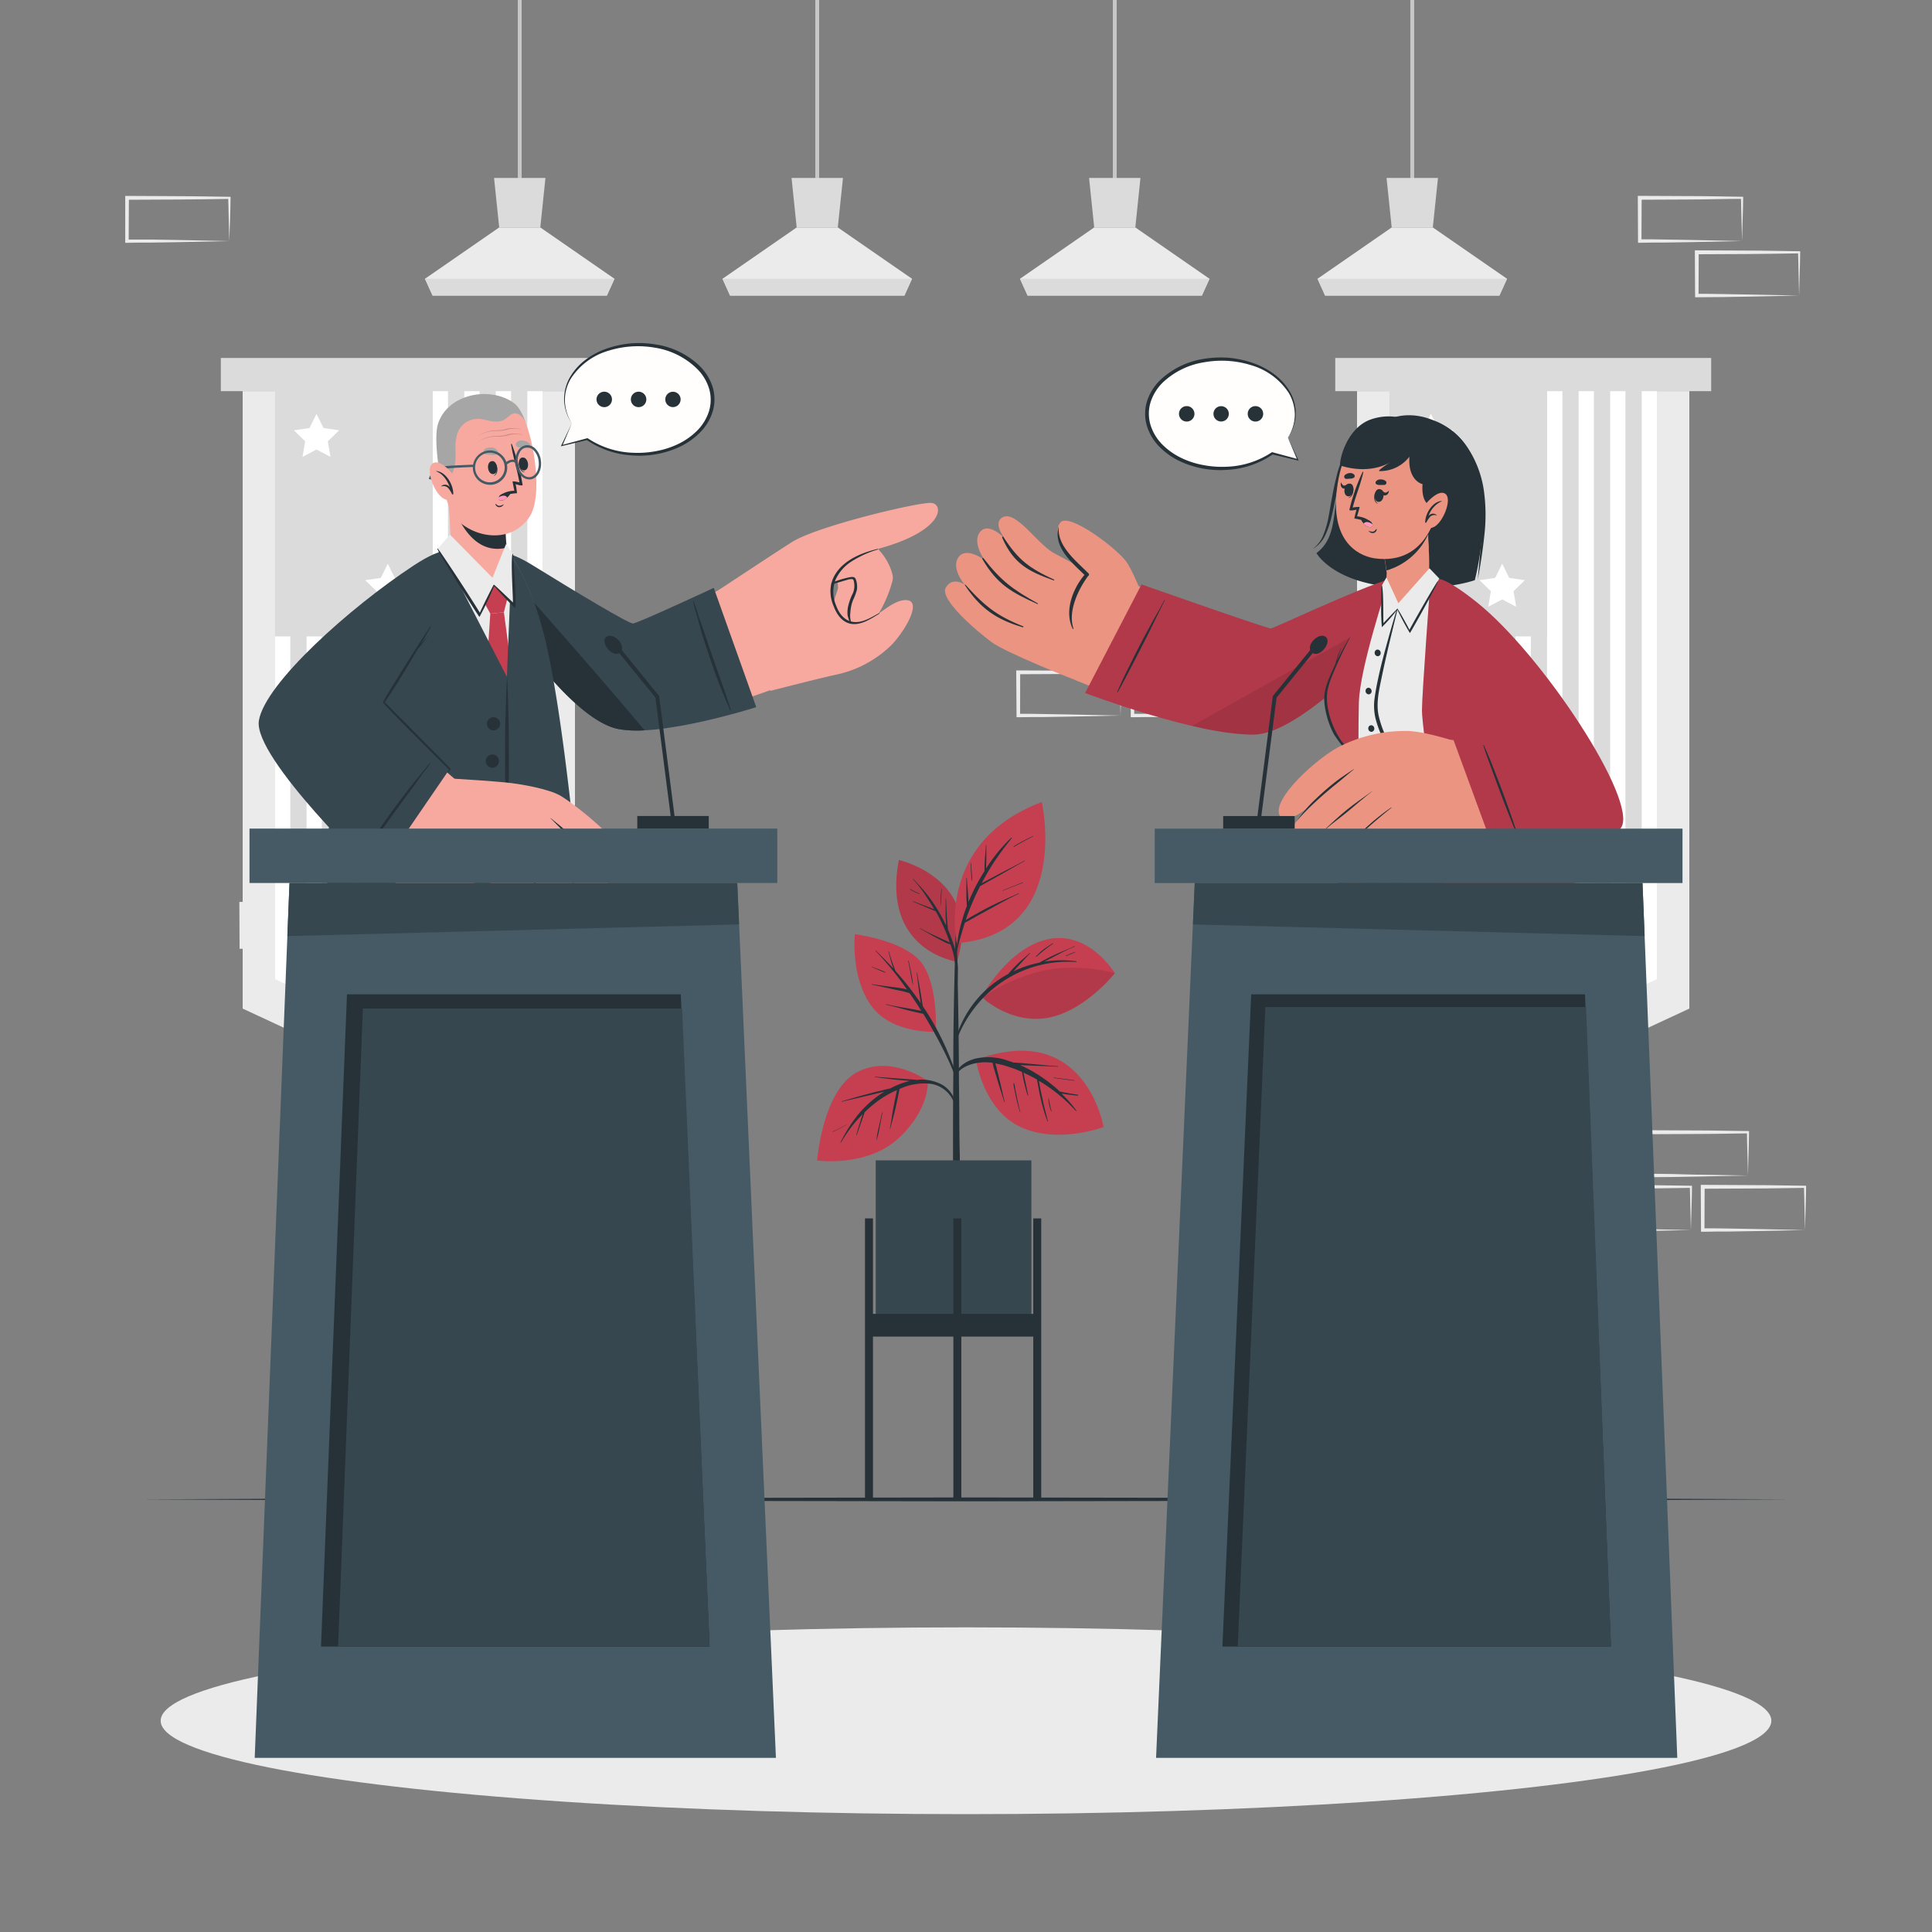 <svg xmlns="http://www.w3.org/2000/svg" viewBox="0 0 500 500"><rect x="0" y="0" width="500" height="500" fill="#808080" stroke="none"/><g id="freepik--background-complete--inject-65"><path d="M452.37,304.22l-13.12.28-6.66.11c-2.23.05-4.47,0-6.7.06h-.44v-.45L425.39,293v-.5h.5l13.24.06c4.42,0,8.83.11,13.24.16h.28V293c0,1.9-.08,3.79-.13,5.66Zm0,0-.14-5.65c-.05-1.86-.11-3.7-.13-5.54l.27.28c-4.41.05-8.82.16-13.24.16l-13.24.06.5-.5-.05,11.19-.45-.44c2.18,0,4.36,0,6.55.05L439,304Z" style="fill:#ebebeb"></path><path d="M437.6,318.33l-13.12.28-6.67.11c-2.22,0-4.46,0-6.69.06h-.44v-.45l-.05-11.19v-.5h.5l13.24.07c4.41,0,8.83.11,13.24.16h.28v.27c0,1.9-.08,3.79-.13,5.66Zm0,0-.14-5.65c0-1.86-.11-3.7-.13-5.54l.27.28c-4.41.05-8.83.16-13.24.16l-13.24.06.5-.5-.05,11.19-.45-.44c2.18,0,4.36,0,6.55.05l6.57.12Z" style="fill:#ebebeb"></path><path d="M467.14,318.33l-13.12.28-6.66.11c-2.23,0-4.47,0-6.7.06h-.44v-.45l-.06-11.19v-.5h.5l13.24.07c4.42,0,8.83.11,13.24.16h.28v.27c0,1.9-.09,3.79-.13,5.66Zm0,0-.14-5.65c0-1.86-.11-3.7-.13-5.54l.27.28c-4.41.05-8.82.16-13.24.16l-13.24.06.5-.5-.05,11.19-.45-.44c2.19,0,4.36,0,6.55.05l6.58.12Z" style="fill:#ebebeb"></path><path d="M304.79,171.07l-13.12.28-6.66.11c-2.23,0-4.47,0-6.7,0h-.44v-.45l-.06-11.19v-.5h.5l13.24.06c4.42,0,8.83.11,13.24.16h.28v.27c0,1.9-.09,3.78-.14,5.65Zm0,0-.14-5.66c0-1.86-.11-3.7-.13-5.53l.27.27c-4.41,0-8.82.16-13.24.16l-13.24.07.5-.5-.05,11.19-.45-.45c2.18,0,4.36,0,6.55.06l6.58.11Z" style="fill:#ebebeb"></path><path d="M290,185.18l-13.12.28-6.67.11c-2.22,0-4.46,0-6.69.05h-.44v-.45L263,174v-.5h.5l13.24.06c4.41,0,8.83.11,13.24.16h.28V174c0,1.9-.08,3.78-.13,5.65Zm0,0-.14-5.66c-.05-1.86-.11-3.7-.13-5.53l.27.27c-4.41.05-8.83.16-13.24.16l-13.24.07.5-.5L264,185.18l-.45-.45c2.18,0,4.36,0,6.55.06l6.57.11Z" style="fill:#ebebeb"></path><path d="M319.56,185.18l-13.12.28-6.66.11c-2.23,0-4.46,0-6.7.05h-.44v-.45L292.58,174v-.5h.5l13.24.06c4.42,0,8.83.11,13.24.16h.28V174c0,1.9-.09,3.78-.13,5.65Zm0,0-.14-5.66c0-1.86-.11-3.7-.13-5.53l.27.27c-4.41.05-8.82.16-13.24.16l-13.24.07.5-.5-.05,11.19-.45-.45c2.19,0,4.36,0,6.55.06l6.58.11Z" style="fill:#ebebeb"></path><path d="M88.88,245.11l-13.12.28-6.67.11c-2.22,0-4.46,0-6.69.05H62v-.45l-.05-11.19v-.5h.5l13.24.06c4.41,0,8.83.11,13.24.16h.28v.27c0,1.9-.08,3.78-.13,5.65Zm0,0-.14-5.66c0-1.86-.11-3.7-.13-5.53l.27.27c-4.41.05-8.83.16-13.24.16l-13.24.07.5-.5,0,11.19-.45-.45c2.18,0,4.36,0,6.55.06l6.57.11Z" style="fill:#ebebeb"></path><path d="M450.84,62.38l-13.12.28-6.67.11c-2.22,0-4.46,0-6.69.06h-.44v-.45l-.05-11.19v-.5h.5l13.24.06c4.41,0,8.83.12,13.24.17h.28v.27c0,1.9-.08,3.79-.13,5.65Zm0,0-.14-5.65c-.05-1.87-.11-3.71-.13-5.54l.27.27c-4.41,0-8.83.16-13.24.17l-13.24.06.5-.5-.05,11.19-.45-.45c2.18,0,4.36,0,6.55.06l6.57.11Z" style="fill:#ebebeb"></path><path d="M465.61,76.49l-13.12.28-6.66.11c-2.23.05-4.47,0-6.7.05h-.44v-.45l-.06-11.19v-.5h.5l13.24.06c4.42,0,8.83.12,13.24.17h.28v.27c0,1.9-.09,3.79-.14,5.65Zm0,0-.14-5.65c0-1.87-.11-3.71-.13-5.54l.27.27c-4.41.05-8.82.16-13.24.17l-13.24.06.5-.5-.05,11.19-.45-.45c2.18,0,4.36,0,6.55.06l6.58.11Z" style="fill:#ebebeb"></path><path d="M59.34,62.39l-13.13.28-6.66.11c-2.22,0-4.46,0-6.69.06h-.45v-.45l0-11.19v-.5h.51l13.24.07c4.41,0,8.82.11,13.24.16h.27v.27c0,1.9-.09,3.79-.13,5.66Zm0,0-.15-5.65c0-1.87-.11-3.71-.13-5.54l.28.27c-4.42.06-8.83.16-13.24.17l-13.24.06.5-.5L33.3,62.39,32.86,62c2.18,0,4.35,0,6.54,0l6.58.11Z" style="fill:#ebebeb"></path><rect x="134.01" width="1" height="48.51" style="fill:#c7c7c7"></rect><polygon points="159.03 72.15 157.06 76.49 111.95 76.49 109.98 72.15 129.19 58.86 139.83 58.86 159.03 72.15" style="fill:#ebebeb"></polygon><polygon points="141.16 46.05 139.83 58.86 129.19 58.86 127.86 46.05 141.16 46.05" style="fill:#dbdbdb"></polygon><polygon points="159.03 72.15 157.06 76.49 111.95 76.49 109.98 72.15 159.03 72.15" style="fill:#dbdbdb"></polygon><rect x="211" width="1" height="48.51" style="fill:#c7c7c7"></rect><polygon points="236.03 72.15 234.06 76.49 188.94 76.49 186.98 72.15 206.18 58.86 216.82 58.86 236.03 72.15" style="fill:#ebebeb"></polygon><polygon points="218.16 46.05 216.82 58.86 206.18 58.86 204.85 46.05 218.16 46.05" style="fill:#dbdbdb"></polygon><polygon points="236.03 72.15 234.06 76.49 188.94 76.49 186.97 72.15 236.03 72.15" style="fill:#dbdbdb"></polygon><rect x="288" width="1" height="48.51" style="fill:#c7c7c7"></rect><polygon points="313.02 72.15 311.05 76.49 265.94 76.49 263.97 72.15 283.18 58.86 293.82 58.86 313.02 72.15" style="fill:#ebebeb"></polygon><polygon points="295.15 46.05 293.82 58.86 283.18 58.86 281.85 46.05 295.15 46.05" style="fill:#dbdbdb"></polygon><polygon points="313.02 72.15 311.05 76.49 265.94 76.49 263.97 72.15 313.02 72.15" style="fill:#dbdbdb"></polygon><rect x="364.99" width="1" height="48.51" style="fill:#c7c7c7"></rect><polygon points="390.02 72.15 388.05 76.49 342.94 76.49 340.97 72.15 360.17 58.86 370.81 58.86 390.02 72.15" style="fill:#ebebeb"></polygon><polygon points="372.15 46.05 370.81 58.86 360.17 58.86 358.84 46.05 372.15 46.05" style="fill:#dbdbdb"></polygon><polygon points="390.02 72.15 388.05 76.49 342.93 76.49 340.97 72.15 390.02 72.15" style="fill:#dbdbdb"></polygon><rect x="345.56" y="92.64" width="97.29" height="8.59" style="fill:#dbdbdb"></rect><polygon points="437.2 261.02 394.2 281.02 351.2 261.02 351.2 101.23 437.2 101.23 437.2 261.02" style="fill:#ebebeb"></polygon><polygon points="428.83 253.41 394.2 269.51 359.58 253.41 359.58 101.23 428.83 101.23 428.83 253.41" style="fill:#dbdbdb"></polygon><polygon points="363.53 101.24 363.53 255.25 359.58 253.41 359.58 101.24 363.53 101.24" style="fill:#fff"></polygon><polygon points="371.69 101.24 371.69 259.05 367.74 257.21 367.74 101.24 371.69 101.24" style="fill:#fff"></polygon><polygon points="379.85 101.24 379.85 262.84 375.9 261 375.9 101.24 379.85 101.24" style="fill:#fff"></polygon><polygon points="388.02 101.24 388.02 266.64 384.06 264.8 384.06 101.24 388.02 101.24" style="fill:#fff"></polygon><polygon points="396.18 101.24 396.18 268.6 394.2 269.52 392.22 268.6 392.22 101.24 396.18 101.24" style="fill:#fff"></polygon><polygon points="404.34 101.24 404.34 264.8 400.38 266.64 400.38 101.24 404.34 101.24" style="fill:#fff"></polygon><polygon points="412.5 101.24 412.5 261 408.55 262.84 408.55 101.24 412.5 101.24" style="fill:#fff"></polygon><polygon points="420.66 101.24 420.66 257.21 416.71 259.05 416.71 101.24 420.66 101.24" style="fill:#fff"></polygon><polygon points="428.82 101.24 428.82 253.41 424.87 255.25 424.87 101.24 428.82 101.24" style="fill:#fff"></polygon><rect x="359.58" y="100.85" width="40.76" height="63.85" style="fill:#dbdbdb"></rect><polygon points="370.32 107.1 372.13 110.77 376.18 111.36 373.25 114.21 373.94 118.24 370.32 116.34 366.7 118.24 367.39 114.21 364.46 111.36 368.51 110.77 370.32 107.1" style="fill:#fff"></polygon><polygon points="388.77 145.89 390.58 149.56 394.63 150.15 391.7 153 392.39 157.03 388.77 155.13 385.15 157.03 385.84 153 382.91 150.15 386.96 149.56 388.77 145.89" style="fill:#fff"></polygon><rect x="57.15" y="92.64" width="97.29" height="8.59" style="fill:#dbdbdb"></rect><polygon points="148.8 261.02 105.8 281.02 62.8 261.02 62.8 101.23 148.8 101.23 148.8 261.02" style="fill:#ebebeb"></polygon><polygon points="140.42 253.41 105.8 269.51 71.17 253.41 71.17 101.23 140.42 101.23 140.42 253.41" style="fill:#dbdbdb"></polygon><polygon points="75.13 101.24 75.13 255.25 71.18 253.41 71.18 101.24 75.13 101.24" style="fill:#fff"></polygon><polygon points="83.29 101.24 83.29 259.05 79.34 257.21 79.34 101.24 83.29 101.24" style="fill:#fff"></polygon><polygon points="91.45 101.24 91.45 262.84 87.5 261 87.5 101.24 91.45 101.24" style="fill:#fff"></polygon><polygon points="99.62 101.24 99.62 266.64 95.66 264.8 95.66 101.24 99.62 101.24" style="fill:#fff"></polygon><polygon points="107.78 101.24 107.78 268.6 105.8 269.52 103.82 268.6 103.82 101.24 107.78 101.24" style="fill:#fff"></polygon><polygon points="115.94 101.24 115.94 264.8 111.98 266.64 111.98 101.24 115.94 101.24" style="fill:#fff"></polygon><polygon points="124.1 101.24 124.1 261 120.15 262.84 120.15 101.24 124.1 101.24" style="fill:#fff"></polygon><polygon points="132.26 101.24 132.26 257.21 128.31 259.05 128.31 101.24 132.26 101.24" style="fill:#fff"></polygon><polygon points="140.42 101.24 140.42 253.41 136.47 255.25 136.47 101.24 140.42 101.24" style="fill:#fff"></polygon><rect x="71.17" y="100.85" width="40.76" height="63.85" style="fill:#dbdbdb"></rect><polygon points="81.91 107.1 83.72 110.77 87.77 111.36 84.84 114.21 85.53 118.24 81.91 116.34 78.29 118.24 78.98 114.21 76.06 111.36 80.1 110.77 81.91 107.1" style="fill:#fff"></polygon><polygon points="100.36 145.89 102.17 149.56 106.22 150.15 103.29 153 103.98 157.03 100.36 155.13 96.74 157.03 97.44 153 94.51 150.15 98.55 149.56 100.36 145.89" style="fill:#fff"></polygon></g><g id="freepik--Shadow--inject-65"><ellipse cx="250" cy="445.33" rx="208.42" ry="24.17" style="fill:#ebebeb"></ellipse></g><g id="freepik--Floor--inject-65"><polygon points="36.7 388.04 90.02 387.79 143.35 387.71 250 387.54 356.65 387.7 409.98 387.79 463.31 388.04 409.98 388.28 356.65 388.37 250 388.54 143.35 388.37 90.02 388.28 36.7 388.04" style="fill:#263238"></polygon></g><g id="freepik--Plant--inject-65"><path d="M247.63,248.88s-19.53-2.73-15-26.31C232.66,222.57,254.49,227.47,247.63,248.88Z" style="fill:#C53F51"></path><path d="M247.63,248.88s-19.53-2.73-15-26.31C232.66,222.57,254.49,227.47,247.63,248.88Z" style="opacity:0.1"></path><path d="M246.64,244a37.18,37.18,0,0,0-1.33-3.51c0-.15,0-.3-.05-.45,0-.32,0-.65-.08-1-.05-.71-.1-1.41-.14-2.11-.08-1.41-.17-2.82-.19-4.23a.06.06,0,0,0-.12,0c0,1.41,0,2.82,0,4.23,0,.71.07,1.41.11,2.12,0,.15,0,.31,0,.46a41.83,41.83,0,0,0-3.92-6.69c-.67-.94-1.38-1.84-2.14-2.71s-1.6-1.74-2.38-2.62c-.05-.06-.14,0-.09.08a34.74,34.74,0,0,1,3.77,5c.59.9,1.15,1.82,1.69,2.76l-.19-.08L241,235l-1.6-.6-3.14-1.17c-.06,0-.11.09,0,.11,1,.42,2.06.85,3.09,1.3l1.51.65.77.31a1.94,1.94,0,0,0,.51.18c.4.71.79,1.42,1.15,2.15a49.56,49.56,0,0,1,2.38,5.62c0,.14.1.27.14.41a10.21,10.21,0,0,0-1.6-.77c-.67-.32-1.34-.62-2-.93-1.37-.63-2.73-1.26-4-2a.06.06,0,1,0-.06.1c1.34.73,2.66,1.51,4,2.24.68.37,1.35.72,2,1.06a6.43,6.43,0,0,0,1.83.73,22.42,22.42,0,0,1,1.28,5.54c.22,2.67.2,5.35.26,8,0,0,.07,0,.07,0,.2-2.43.3-4.88.32-7.31A21.06,21.06,0,0,0,246.64,244Z" style="fill:#263238"></path><path d="M243.64,230.1a23,23,0,0,0-.2,4.15,0,0,0,0,0,.06,0c.08-1.38.09-2.75.25-4.13C243.76,230.05,243.64,230,243.64,230.1Z" style="fill:#263238"></path><path d="M238.05,231.28a15.82,15.82,0,0,1-2.51-1.24c-.06,0-.12.07-.06.11a9.57,9.57,0,0,0,2.54,1.21S238.1,231.3,238.05,231.28Z" style="fill:#263238"></path><path d="M248.25,286.32c0-2.16-.05-4.32-.08-6.48,0-7.17-.1-14.33-.23-21.5q-.15-8.53-.39-17.07a.09.09,0,0,0-.05-.07l0-4.66s0-.06-.09-.06-.09,0-.09.06l0,4.67s0,0,0,.07c-.28,10.12-.54,20.25-.6,30.38,0,2.06,0,4.12,0,6.18q-.1,9.9-.08,19.81c0,1.05,0,2.11,0,3.16,0,6,.06,12.08.06,18.12,0,.33.37.49.75.51s.9-.16.9-.53c0-6.67.05-13.33.05-20C248.27,294.72,248.29,290.52,248.25,286.32Z" style="fill:#263238"></path><path d="M240.1,279.76s-9.4-7-18.31-2.26-10.32,22.84-10.32,22.84,13.09,1.87,21.34-6C240.76,286.8,240.1,279.76,240.1,279.76Z" style="fill:#C53F51"></path><path d="M242.66,280.19a11.31,11.31,0,0,0-5.44-.71,7.59,7.59,0,0,0-1.16-.11l-1.32-.1-2.74-.2c-1.85-.13-3.71-.25-5.56-.43-.07,0-.08.11,0,.11,1.83.24,3.65.5,5.49.68.94.1,1.88.2,2.83.26l.69.07q-.42.09-.84.21a22,22,0,0,0-4.25,1.73c-.74.13-1.48.34-2.2.51-1.17.27-2.32.57-3.48.88-2.28.59-4.54,1.27-6.8,1.92a.06.06,0,0,0,0,.12c2.26-.56,4.54-1.07,6.81-1.6l3.3-.8.86-.2a27.76,27.76,0,0,0-6.68,5.81,37,37,0,0,0-4.64,7.32c0,.07.07.13.1.06a35.69,35.69,0,0,1,5.62-7.37l-.12.38c-.18.55-.35,1.1-.52,1.66-.35,1.1-.7,2.21-1,3.32,0,.08.09.1.11,0,.4-1.07.77-2.15,1.15-3.23l.56-1.59c.1-.27.19-.55.28-.82l.09-.25a34.25,34.25,0,0,1,3.33-2.84,25.19,25.19,0,0,1,5-2.86l-.09.48c-.1.43-.19.86-.28,1.28-.18.89-.36,1.79-.53,2.68-.36,1.81-.57,3.66-.92,5.47a.06.06,0,0,0,.12,0c.42-1.82,1-3.62,1.37-5.46.21-.91.41-1.83.6-2.75.09-.43.18-.86.26-1.29.05-.24.11-.48.14-.72l.51-.21a14.87,14.87,0,0,1,7.81-1.07,7.68,7.68,0,0,1,5.66,4.53c.08.21.41.08.36-.13A7.26,7.26,0,0,0,242.66,280.19Z" style="fill:#263238"></path><path d="M228.28,287.93c-.27,1.19-.53,2.38-.8,3.57a26,26,0,0,0-.65,3.48s.06,0,.07,0a26.09,26.09,0,0,0,.8-3.5l.69-3.53C228.41,287.89,228.29,287.86,228.28,287.93Z" style="fill:#263238"></path><path d="M219.19,291c-1.2.61-2.36,1.29-3.61,1.79a.06.06,0,1,0,0,.11,36.94,36.94,0,0,0,3.59-1.86S219.22,290.94,219.19,291Z" style="fill:#263238"></path><path d="M242.21,267s-11.48.73-16.82-6.84-4.15-18.39-4.15-18.39,12.06,1.47,16.85,6.91S242.21,267,242.21,267Z" style="fill:#C53F51"></path><path d="M247.6,278.31c-.4-1.23-.89-2.44-1.36-3.65s-.92-2.31-1.42-3.44a70.58,70.58,0,0,0-3.45-6.77q-1.22-2.08-2.57-4.08c0-.2-.06-.41-.09-.61-.05-.36-.1-.71-.16-1.07-.11-.73-.24-1.45-.36-2.18-.26-1.58-.59-3.16-.84-4.74,0-.08-.13-.08-.12,0,.23,1.56.39,3.14.61,4.71.1.77.2,1.54.32,2.31,0,.28.09.56.13.83a82,82,0,0,0-5.68-7.36c-.27-.32-.56-.63-.84-.94l-.1-.27c-.09-.21-.17-.43-.25-.65-.17-.46-.34-.91-.5-1.37-.32-.9-.61-1.81-.86-2.73a.06.06,0,1,0-.11,0c.23.94.48,1.89.75,2.82.14.45.28.89.44,1.33a2,2,0,0,1,.08.22c-1.46-1.6-3-3.14-4.54-4.66a.06.06,0,1,0-.08.08,82.66,82.66,0,0,1,8.13,10c-.28-.09-.57-.16-.85-.22-.88-.17-1.77-.29-2.67-.41-1.87-.23-3.73-.47-5.6-.76-.07,0-.1.1,0,.11,1.77.35,3.54.75,5.3,1.16.84.19,1.68.35,2.51.52a17.26,17.26,0,0,1,2,.57c.19.27.38.53.56.8.84,1.22,1.65,2.48,2.44,3.74l-1.17-.23q-1.32-.25-2.67-.48c-1.75-.29-3.5-.59-5.23-1a.06.06,0,0,0,0,.12c1.76.41,3.5.89,5.24,1.36.84.22,1.69.42,2.54.61l1.27.28a3.79,3.79,0,0,0,.52.09q2.52,4.08,4.71,8.34c.64,1.25,1.26,2.51,1.85,3.78s1.14,2.64,1.71,4C247.27,278.7,247.69,278.6,247.6,278.31Z" style="fill:#263238"></path><path d="M235.85,251.92c-.22-1.1-.45-2.19-.7-3.28,0-.08-.13,0-.11,0,.22,1.08.42,2.16.62,3.24a32.2,32.2,0,0,0,.65,3.22s0,0,0,0A23.14,23.14,0,0,0,235.85,251.92Z" style="fill:#263238"></path><path d="M229.15,251.6c-.53-.27-1.1-.48-1.65-.7l-.87-.34-.45-.18a2.06,2.06,0,0,1-.48-.21c-.09-.06-.14.09-.06.1a2.1,2.1,0,0,1,.49.2l.44.2.84.37a14.49,14.49,0,0,0,1.69.67C229.17,251.73,229.21,251.63,229.15,251.6Z" style="fill:#263238"></path><path d="M254,258s7-13,17.52-15,17,8.87,17,8.87-7.71,9.84-17.42,11.56S254,258,254,258Z" style="fill:#C53F51"></path><path d="M278.57,248.78a28.44,28.44,0,0,0-8.29.09l.47-.25,2.35-1.21c1.62-.84,3.26-1.74,5-2.42a.06.06,0,1,0-.05-.11c-1.65.77-3.37,1.42-5,2.18-.83.38-1.64.78-2.45,1.21a16.84,16.84,0,0,0-1.61.87,28.83,28.83,0,0,0-6.72,2.23l1.32-1.44c1-1.08,2-2.21,3-3.2.06,0,0-.13-.09-.08-1.1,1-2.27,1.94-3.35,3-.52.51-1,1-1.5,1.57-.24.27-.48.55-.71.84a27.89,27.89,0,0,0-14.18,19.14c0,.07.09.11.12,0a31.89,31.89,0,0,1,7.77-13.15,30.51,30.51,0,0,1,14.16-8.2,31.26,31.26,0,0,1,9.78-.89A.1.1,0,0,0,278.57,248.78Z" style="fill:#263238"></path><path d="M288.53,251.83s-7.71,9.85-17.42,11.56c-7.4,1.31-13.49-2.55-16-4.45l-.53-.87s5-4.22,14.47-6.65S288.53,251.83,288.53,251.83Z" style="opacity:0.1"></path><path d="M272.43,244.15a25.75,25.75,0,0,0-2.35,1.55,15,15,0,0,0-2,1.86.06.06,0,0,0,.09.09c.7-.61,1.41-1.22,2.14-1.8a21.93,21.93,0,0,1,2.22-1.6A.06.06,0,1,0,272.43,244.15Z" style="fill:#263238"></path><path d="M278.23,246.34c-.39.17-.79.31-1.18.47l-1.18.49c-.08,0,0,.17,0,.14l1.18-.48,1.18-.5A.06.06,0,0,0,278.23,246.34Z" style="fill:#263238"></path><path d="M252.58,274.28s1.85,12.88,11.54,17.39,21.48,0,21.48,0S281,263.81,252.58,274.28Z" style="fill:#C53F51"></path><path d="M278.93,283.29c-.89-.1-1.78-.25-2.66-.42l-1.3-.24-.68-.14c-.27-.24-.52-.49-.79-.72a39,39,0,0,0-5.92-4.3,34.89,34.89,0,0,0-3.55-1.82h.18l3.19.14c2.13.09,4.25.14,6.37.28a.06.06,0,1,0,0-.12c-2.13-.14-4.25-.38-6.38-.56l-3.1-.28L262.7,275l-.41,0c-.55-.21-1.11-.4-1.67-.58a15.16,15.16,0,0,0-8.2-.45c-2.44.63-4.87,2.22-5.5,4.79,0,.09.12.15.15.06.91-2.15,3.29-3.23,5.44-3.67a12.94,12.94,0,0,1,4.39-.09,10.5,10.5,0,0,0,.49,1.95l.8,2.72c.55,1.81,1.16,3.6,1.69,5.41,0,.07.13,0,.12,0-.45-1.8-.83-3.63-1.27-5.44-.21-.89-.44-1.77-.66-2.66a16.51,16.51,0,0,0-.48-1.83,23.47,23.47,0,0,1,2.51.59,37.3,37.3,0,0,1,4.39,1.61c.14.92.34,1.83.55,2.73.27,1.14.56,2.26.92,3.38a.06.06,0,0,0,.11,0c0-.07,0-.14,0-.21h0c-.22-1.05-.45-2.1-.67-3.16-.18-.84-.35-1.7-.53-2.54,1.2.54,2.38,1.13,3.53,1.79,0,.26.09.53.12.77.07.44.15.88.23,1.32.19,1,.38,2,.62,3a45.58,45.58,0,0,0,1.67,5.6.06.06,0,0,0,0,.08l.05.06c0,.05.11,0,.1-.06-.45-1.91-1-3.8-1.38-5.72-.21-.95-.42-1.91-.61-2.87-.1-.48-.18-1-.27-1.44,0-.13-.05-.28-.07-.43a40.45,40.45,0,0,1,3.77,2.51,41.77,41.77,0,0,1,5.77,5.27c.07.08.21,0,.14-.11a36.41,36.41,0,0,0-2.31-2.82c-.48-.52-1-1-1.5-1.52l.16,0c.45.08.91.14,1.36.21.9.12,1.79.2,2.69.31C279,283.41,279,283.3,278.93,283.29Z" style="fill:#263238"></path><path d="M272.13,287.66h0l-.06-.33c0-.14-.1-.28-.12-.42h0c-.2-.87-.37-1.73-.52-2.6,0-.06-.11,0-.11,0a10.55,10.55,0,0,0,.74,3.37,0,0,0,0,0,.07,0Z" style="fill:#263238"></path><path d="M264,287.45s0-.05-.06-.06c-.27-1.14-.53-2.28-.76-3.42-.13-.61-.25-1.21-.37-1.82l-.18-1a2.59,2.59,0,0,0-.21-.84.06.06,0,0,0-.11,0,5.64,5.64,0,0,0,.25,1.72c.12.63.24,1.26.38,1.88.28,1.27.59,2.54,1,3.79,0,.07.14.05.13,0Z" style="fill:#263238"></path><path d="M278.05,279.58c-1.77-.24-3.54-.5-5.31-.71-.07,0-.1.1,0,.11,1.77.26,3.54.48,5.31.72C278.09,279.71,278.12,279.59,278.05,279.58Z" style="fill:#263238"></path><path d="M247.62,244.09s-5.93-26,22-36.52C269.62,207.57,277.36,241.79,247.62,244.09Z" style="fill:#C53F51"></path><path d="M253.64,229.34l.3-.18,1.58-.88,3.24-1.81c2.13-1.2,4.24-2.44,6.38-3.6a.06.06,0,1,0-.06-.1c-2.15,1.17-4.34,2.26-6.5,3.4l-3.2,1.7-1.31.69c.93-1.77,1.93-3.5,3-5.17,1.46-2.23,3.06-4.35,4.73-6.42.07-.1-.05-.22-.14-.13a43.88,43.88,0,0,0-6.46,7.91,2.44,2.44,0,0,1,0-.27c0-.65.05-1.29.06-1.94,0-1.27,0-2.54,0-3.81,0-.07-.11-.07-.12,0,0,1.25-.2,2.49-.27,3.74,0,.62-.06,1.24-.08,1.87,0,.34,0,.72,0,1.09-.58.91-1.13,1.84-1.65,2.78a50.39,50.39,0,0,0-2.5,5.24c0-.65-.06-1.3-.1-1.94-.08-1.43-.26-2.84-.32-4.27,0-.07-.12-.07-.12,0,0,1.42,0,2.84,0,4.27,0,.71,0,1.42.09,2.13,0,.26,0,.53.05.79a47.11,47.11,0,0,0-2.11,7.15,76.64,76.64,0,0,0-1,7.85s0,0,0,0a41.7,41.7,0,0,1,1.48-7c.35-1.23.71-2.45,1.11-3.66,1.16-.55,2.27-1.23,3.39-1.85l3.51-1.92c2.33-1.28,4.65-2.58,7.06-3.71.07,0,0-.13-.07-.1-2.43,1.1-4.88,2.15-7.27,3.35-1.2.6-2.37,1.24-3.53,1.89-1,.55-2,1.1-2.89,1.72.27-.8.55-1.61.86-2.41C251.62,233.58,252.58,231.43,253.64,229.34Z" style="fill:#263238"></path><path d="M251.29,223.4a.06.06,0,0,0-.12,0c.1,1.49.15,3,.31,4.45a.07.07,0,0,0,.13,0C251.56,226.36,251.4,224.88,251.29,223.4Z" style="fill:#263238"></path><path d="M264.68,228.36c-1.75.71-3.51,1.38-5.25,2.1-.05,0,0,.1,0,.08,1.77-.66,3.51-1.38,5.26-2.06A.06.06,0,0,0,264.68,228.36Z" style="fill:#263238"></path><path d="M267.33,216.38a47.28,47.28,0,0,0-5,2.66.08.08,0,0,0,.08.13c1.62-.95,3.27-1.86,4.95-2.69C267.47,216.44,267.4,216.34,267.33,216.38Z" style="fill:#263238"></path><rect x="226.64" y="300.3" width="40.28" height="42.45" style="fill:#37474f"></rect><rect x="223.86" y="315.32" width="2.06" height="72.72" style="fill:#263238"></rect><rect x="267.41" y="315.32" width="2.06" height="72.72" style="fill:#263238"></rect><rect x="246.73" y="315.32" width="2.06" height="72.72" style="fill:#263238"></rect><rect x="224.89" y="340.03" width="43.54" height="5.88" style="fill:#263238"></rect></g><g id="freepik--character-2--inject-65"><path d="M306.11,449.58c2.16.7,63.87-.1,66.2-1.63.9-.56,1.3-9.56,1.49-20.45v-.34c0-2.24.07-4.55.07-6.89,0-.33,0-.65,0-1,.09-15.71-.16-32-.16-32l-41.28.41,1.24,31.71.05,1.26.25,6.56,0,.68s-23.48,10.87-25.87,12.82S303.94,448.89,306.11,449.58Z" style="fill: rgb(235, 148, 129);"></path><path d="M324.65,432.13c.16-.05.25-.09.26-.14Z" style="fill:#C53F51"></path><path d="M306.11,449.58c2.16.69,63.87-.1,66.21-1.63.79-.5,1.2-7.66,1.41-16.9-11.31,2.36-55.13,11.23-56.33,7.48-.47-1.47,3.28-4,5.65-5.46-6.48,3.09-13.65,6.62-14.92,7.66C305.77,442.67,303.94,448.89,306.11,449.58Z" style="fill:#263238"></path><path d="M344.87,449.48c13.89-.33,26.42-.86,27.45-1.53.79-.5,1.2-7.66,1.41-16.9-1.6.33-3.87.81-6.57,1.35Z" style="opacity:0.1"></path><path d="M386.39,209.52s-9.27,104.28-10.78,112.24c-.35,1.81-.56,11.67-.71,24.33-.32,27.65-.13,77.5-.13,77.5h-43.5s1.29-86.38,3.22-102.28,14.24-111.79,14.24-111.79Z" style="fill:#37474f"></path><path d="M333.24,416c6.79-.14,4.84-.19,11.63-.26,3.32,0,25.15-.22,28.25.29a.07.07,0,0,1,0,.14c-3.1.51-24.93.32-28.25.29-6.79-.06-4.84-.12-11.63-.26A.1.1,0,0,1,333.24,416Z" style="fill:#263238"></path><path d="M366.51,366.63q.08-9.47.14-18.93c0-6.11,0-12.22.33-18.33.59-12.36,3.09-24.51,4.88-36.74s3.27-24.5,4.62-36.78c1.51-13.78,2.84-27.58,4.26-41.38,0-.09.16-.09.15,0-2.05,24.62-4.34,49.24-7.75,73.72q-1.27,9.14-2.78,18.23c-1,6.14-2,12.28-2.51,18.49s-.55,12.17-.61,18.27q-.11,9.45-.19,18.91c-.13,14-.27,35.57-.41,49.57a.21.21,0,0,1-.42,0C366.32,399.17,366.41,379.12,366.51,366.63Z" style="fill:#263238"></path><path d="M395.56,209.52S377.12,313.8,375.61,321.76c-.35,1.81-.56,11.67-.71,24.33v0L354.16,209.52Z" style="fill:#263238"></path><path d="M358.53,449.27c2.21.51,63.63-5.54,65.82-7.26.84-.64.48-9.64-.26-20.5l0-.34c-.15-2.24-5.95-40.09-5.95-40.09l-38.58,5.74,4.86,37.81.08.67s-22.47,12.84-24.68,15S356.31,448.77,358.53,449.27Z" style="fill: rgb(235, 148, 129);"></path><path d="M358.53,449.27c2.21.52,63.63-5.54,65.82-7.26.72-.54.57-7.2,0-15.88-9.49,2.57-55.23,14.77-56.69,11-.3-.8.65-2,2-3.18-4.72,2.82-9,5.45-9.87,6.32C357.6,442.41,356.31,448.77,358.53,449.27Z" style="fill:#263238"></path><path d="M381.92,424.71l43.92-6.15s-13.17-89.83-13.39-95.69c-.33-8.72-4.51-44.68-8-73.8,0,0,6.65-15.77-5.8-39.58H348.69s3.35,22.66,9.08,37a66.31,66.31,0,0,1,11.1,5.07s5,64.92,5.16,73C374.39,340.62,381.92,424.71,381.92,424.71Z" style="fill:#37474f"></path><path d="M382.88,416.34c6.7-1.08,4.76-.87,11.48-1.87,3.28-.49,24.88-3.71,28-3.63.07,0,.09.12,0,.14-3,.94-24.65,3.77-27.94,4.2-6.74.88-4.81.55-11.55,1.35A.1.1,0,1,1,382.88,416.34Z" style="fill:#263238"></path><path d="M355.87,245.53a82.11,82.11,0,0,1,13,6.06.15.15,0,0,1-.12.27c-4.38-1.88-8.85-3.68-13.12-5.8A.29.29,0,0,1,355.87,245.53Z" style="fill:#263238"></path><path d="M362,238.3c-.43-2.61-.78-5.23-1-7.86a72.71,72.71,0,0,1,.16-14.75.13.13,0,0,1,.26,0,134.37,134.37,0,0,0,1.19,20.35c.49,3.24,2.12,8.13-1.27,8.63s-5.69-7.67-6.11-9.91a74.19,74.19,0,0,1-.73-19.29c0-.16.28-.19.27,0,0,5.2.3,9.78.74,14.64.2,2.25,2,14.72,5.93,13.81.65-.15,1-.8,1.09-1.79a15.68,15.68,0,0,0-.52-3.82" style="fill:#263238"></path><path d="M361.31,244.24a19.74,19.74,0,0,1,.88,2.59,5.74,5.74,0,0,1,.37,2.12.15.15,0,0,1-.27.06,7.54,7.54,0,0,1-.91-2.07c-.3-.8-.61-1.59-.89-2.4A.44.44,0,0,1,361.31,244.24Z" style="fill:#263238"></path><path d="M357.92,109.26c-6.68,1.17-10,9.57-11.52,16.88s-.66,13.19-5.7,17c0,0,4.15,7.61,20.17,8.83,13.29,1,20.81-1.83,20.81-1.83a74.86,74.86,0,0,0,2.13-16.49c0-9-2.33-18.24-8.44-22.45C365.17,104.14,357.92,109.26,357.92,109.26Z" style="fill:#263238"></path><path d="M357.92,109.26a10.4,10.4,0,0,0-4.36,2.16,13.81,13.81,0,0,0-3.23,3.59,30.54,30.54,0,0,0-3.57,9c-.84,3.17-1.36,6.44-2.15,9.67a23.8,23.8,0,0,1-1.6,4.76,8,8,0,0,1-3.34,3.66,8.21,8.21,0,0,0,2.9-3.86,24.41,24.41,0,0,0,1.3-4.72c.6-3.23,1.1-6.52,1.92-9.76a27.46,27.46,0,0,1,3.89-9.24,14.94,14.94,0,0,1,3.58-3.56A10,10,0,0,1,357.92,109.26Z" style="fill:#263238"></path><path d="M371.09,108.81a18.32,18.32,0,0,1,8.76,7.08A27.31,27.31,0,0,1,384,126.78a45.55,45.55,0,0,1,.15,11.72c-.4,3.87-1,7.71-1.71,11.52l.53-5.8c.17-1.93.34-3.85.45-5.78a47.93,47.93,0,0,0-.37-11.49,27.62,27.62,0,0,0-3.83-10.62,21,21,0,0,0-3.57-4.34A17.3,17.3,0,0,0,371.09,108.81Z" style="fill:#263238"></path><path d="M364.28,160c-5,5.62-29.53,29.56-40.14,29.23-7.3-.22-32.48-7.42-45.59-13.15-3.46-1.51,9.66-27,14.51-25,6.13,2.54,31.07,11.27,35.53,12.21,4.27.89,13.35-5.21,29-11.85C368,147.07,370.21,153.41,364.28,160Z" style="fill: rgb(235, 148, 129);"></path><path d="M281,177c-3.27-1.1-20.65-8.09-24.31-10.77S243,155.08,244.77,152.07s4.88-.77,4.88-.77-3.64-4.23-1.59-7.1,6.78.78,6.78.78-3.42-4.63-1.18-7.34,6.4,1.75,6.4,1.75-3.33-4.08-.54-5.54c3.36-1.75,8.65,6.47,12.91,9.11,1,.61,20.48,10.79,20.48,10.79Z" style="fill: rgb(235, 148, 129);"></path><path d="M259.7,139c3.9,6,6.65,8,13.07,11,.13.06.07.26-.07.21-6.55-2.34-10.36-4.3-13.31-11C259.25,138.86,259.51,138.73,259.7,139Z" style="fill:#263238"></path><path d="M254.54,144.49c4.6,5.91,7.57,8.07,14.06,11.68.09.05,0,.21-.08.17-6.67-3-10.42-5.06-14.24-11.57C254.1,144.48,254.33,144.22,254.54,144.49Z" style="fill:#263238"></path><path d="M250,151.48c4.87,5.4,8,7.9,14.77,10.6a.13.13,0,0,1-.08.25c-7.16-2.08-11.11-5.17-14.84-10.69C249.59,151.26,249.68,151.14,250,151.48Z" style="fill:#263238"></path><path d="M297,157.53s-3.11-8.45-5.29-11.86-15-13.13-17.26-10.48c-2.91,3.42,3.38,10.49,6.92,13.55,0,0-6.75,7.9-3.33,13.95S297,157.53,297,157.53Z" style="fill: rgb(235, 148, 129);"></path><path d="M274,136.39c-.41,5,4.49,8.75,7.7,12a.41.41,0,0,1-.09.67c-2.61,3.51-5.27,9.21-3.81,13.58a.1.1,0,0,1-.19.08c-2.2-4.47-.05-10.29,3.05-13.94-3.34-3.25-8.09-7.2-6.71-12.37C274,136.36,274,136.36,274,136.39Z" style="fill:#263238"></path><path d="M295.43,151.25l-14.6,28.1s28.71,10.93,43.66,10.76c11.29-.13,29.74-20,39-27.75s7-15.92-3.09-12.78-30.58,13-31.51,13.06S295.43,151.25,295.43,151.25Z" style="fill:#C53F51"></path><path d="M295.43,151.25l-14.6,28.1s28.71,10.93,43.66,10.76c11.29-.13,29.74-20,39-27.75s7-15.92-3.09-12.78-30.58,13-31.51,13.06S295.43,151.25,295.43,151.25Z" style="opacity:0.1"></path><path d="M289.12,179.07c1.35-3.19,2.95-6.3,4.49-9.4s3.17-6.12,4.82-9.13c1-1.75,2-3.47,2.92-5.22,0-.06.13,0,.1.05-1.59,3.09-3.06,6.24-4.62,9.34s-3.14,6.13-4.74,9.18c-.92,1.76-1.83,3.54-2.83,5.26C289.22,179.22,289.09,179.16,289.12,179.07Z" style="fill:#263238"></path><path d="M369.29,153.85c-.34,2.44-2.2,5.51-5.79,8.51-9.27,7.75-27.72,27.62-39,27.75a72.64,72.64,0,0,1-16-2.25Z" style="opacity:0.1"></path><path d="M349.36,194l-.7,15.73,49.89,0s-7-41.5-20.72-55.8c-6.86-7.15-14.73-6.45-19.65-1.26-1.24,1.32-13.26,18.32-14.7,26C342.22,185.43,349.36,194,349.36,194Z" style="fill:#ebebeb"></path><path d="M362.26,155.31l-2.47,10.14c-.81,3.38-1.58,6.77-2.28,10.17s-1.48,6.82-.59,10.12a25.35,25.35,0,0,0,4.38,9.16l.1.12v.14c.05,2.33,0,4.65,0,7s0,4.66-.1,7c-.18-2.32-.34-4.65-.47-7s-.26-4.65-.33-7l.09.26A26.12,26.12,0,0,1,356,186a14.18,14.18,0,0,1-.25-5.35c.24-1.75.57-3.47.94-5.17.72-3.42,1.65-6.78,2.58-10.14S361.18,158.62,362.26,155.31Z" style="fill:#263238"></path><path d="M355.76,168.91a.87.87,0,0,0,.75.92.79.79,0,0,0,.81-.8.86.86,0,0,0-.75-.92A.79.79,0,0,0,355.76,168.91Z" style="fill:#263238"></path><path d="M353.41,178.79a.86.86,0,0,0,.75.91.79.79,0,0,0,.81-.8.86.86,0,0,0-.75-.91A.78.78,0,0,0,353.41,178.79Z" style="fill:#263238"></path><path d="M354.11,188.49a.86.86,0,0,0,.75.91.79.79,0,0,0,.81-.8.86.86,0,0,0-.75-.91A.78.78,0,0,0,354.11,188.49Z" style="fill:#263238"></path><path d="M357.74,196.15a.86.86,0,0,0,.75.92.79.79,0,0,0,.81-.8.87.87,0,0,0-.75-.92A.79.79,0,0,0,357.74,196.15Z" style="fill:#263238"></path><path d="M357.73,205a.86.86,0,0,0,.75.91.79.79,0,0,0,.81-.8.86.86,0,0,0-.75-.91A.78.78,0,0,0,357.73,205Z" style="fill:#263238"></path><path d="M370.3,149S368,179.48,368,183.9s5.74,45.84,5.74,45.84l33.86-1.2s-17.41-54.43-23.1-65.49C378.17,150.76,370.3,149,370.3,149Z" style="fill:#C53F51"></path><path d="M370.3,149S368,179.48,368,183.9s5.74,45.84,5.74,45.84l33.86-1.2s-17.41-54.43-23.1-65.49C378.17,150.76,370.3,149,370.3,149Z" style="opacity:0.1"></path><path d="M358.93,151.49c.28-.23-7,21-7.26,30.36s0,47.26,0,47.26l-9.23-2.65,6.4-32.32s-6.55-7.77-5.82-15S357.11,153,358.93,151.49Z" style="fill:#C53F51"></path><path d="M358.93,151.49c.28-.23-7,21-7.26,30.36s0,47.26,0,47.26l-9.23-2.65,6.4-32.32s-6.55-7.77-5.82-15S357.11,153,358.93,151.49Z" style="opacity:0.1"></path><path d="M347,191.52a21.48,21.48,0,0,1-3.24-7.74,13.74,13.74,0,0,1-.22-5,21.46,21.46,0,0,1,1.44-4.41c1.31-3.23,2.84-6.36,4.43-9.47a0,0,0,0,0-.07,0A66.88,66.88,0,0,0,346,171c.32-1.13.7-2.23,1.12-3.33,0,0,0-.05-.06,0a22.33,22.33,0,0,0-1.43,4.12c-.23.48-.46,1-.67,1.44-1.25,2.74-2.49,5.52-2.21,8.6a22.22,22.22,0,0,0,2.46,8.19,43.59,43.59,0,0,0,3.16,4.24c-.16.8-1.86,10.79-2.46,14.5,0,.1.13.14.15,0,.73-3.18,1.48-6.35,2.11-9.55A40.18,40.18,0,0,0,349,194C349,193.85,347.38,192.14,347,191.52Z" style="fill:#263238"></path><path d="M380.79,155.05c18.8,16.68,42.06,50.06,38.43,57.95-4,8.79-29.73-12.23-29.05-13.53.58-1.1-9.93-23.2-17.58-39.36S376.14,150.92,380.79,155.05Z" style="fill: rgb(235, 148, 129);"></path><path d="M418.56,214c-4.89,4.92-15.73,4.14-43.22,4.73-3.8.08-11.6-26.61-7.54-26.9,5.11-.38,25-.72,26.48-.56C406.59,192.58,421.87,210.63,418.56,214Z" style="fill: rgb(235, 148, 129);"></path><path d="M380.42,193.12s-10-3.65-15.9-3.94a37.77,37.77,0,0,0-17.62,3.91c-5.91,2.91-18.21,14-15.63,18.12,2.34,3.71,14.33-8.29,14.33-8.29s-14.24,10.21-10.6,14.16,16.76-10.76,16.76-10.76-14.4,10.82-10,14.3c3.33,2.63,16-10,16-10s-12.32,9.39-9,12.24c3.65,3.15,16.05-7.8,16.05-7.8,9.61,5.84,16.57,4.69,21.42,3.28C387.35,218,380.42,193.12,380.42,193.12Z" style="fill: rgb(235, 148, 129);"></path><path d="M350.31,199.08c-1.72,1.14-3.47,2.28-5.08,3.56s-3.17,2.64-4.65,4.07a34.73,34.73,0,0,0-5.24,6.12c3-3.77,8.65-8.47,10.26-9.76s3.15-2.65,4.76-3.93A0,0,0,1,0,350.31,199.08Z" style="fill:#263238"></path><path d="M355.06,204.8c-2.13,1.55-4.3,3-6.36,4.66s-3.86,3.36-5.79,5.14c-.15.13,0,.17.13,0,2-1.7,4-3.11,6-4.78s4-3.42,6.05-5C355.13,204.83,355.09,204.78,355.06,204.8Z" style="fill:#263238"></path><path d="M360,209a59.23,59.23,0,0,0-9.18,7.85c-.14.15,0,.17.18,0,3-2.67,5.34-4.79,9.08-7.78C360.16,209.06,360.1,208.94,360,209Z" style="fill:#263238"></path><path d="M376.06,191.2l10.4,28.38s28.9,1.54,33.14-5.49-20.37-44.67-37.5-58.3-12.25-1.17-9.59,5.37,13.8,29.71,13.8,29.71Z" style="fill:#C53F51"></path><path d="M376.06,191.2l10.4,28.38s28.9,1.54,33.14-5.49-20.37-44.67-37.5-58.3-12.25-1.17-9.59,5.37,13.8,29.71,13.8,29.71Z" style="opacity:0.1"></path><path d="M384,192.83c1.49,3.2,2.73,6.53,4,9.81s2.45,6.57,3.59,9.88c.66,1.92,1.27,3.85,1.94,5.76,0,.06-.09.1-.11,0-1.24-3.3-2.61-6.57-3.88-9.86s-2.47-6.55-3.67-9.84c-.7-1.91-1.42-3.8-2-5.73A.08.08,0,0,1,384,192.83Z" style="fill:#263238"></path><path d="M369.72,150c-.3,1-5.47,7-10,6.48-1.46-.18-.84-8.2-.84-8.2l-.09-.6-1.25-8.44,10.21-5.54,1.47-.73s.19,2.34.4,5.24l0,.41c0,.17,0,.32,0,.48,0,.43.07.87.09,1.31s.05.67.06,1,0,.7,0,1.05A53.11,53.11,0,0,1,369.72,150Z" style="fill: rgb(235, 148, 129);"></path><path d="M369.66,138.17a17.14,17.14,0,0,1-10.83,9.47l-1.25-8.44,10.21-5.54,1.47-.73S369.45,135.27,369.66,138.17Z" style="fill:#263238"></path><path d="M346,126.52c-1.85,14.85,6.84,17.64,10,18,2.91.36,12.85,1.22,16.23-13.37s-2.95-20.13-9.55-21.3S347.85,111.67,346,126.52Z" style="fill: rgb(235, 148, 129);"></path><path d="M370.94,131.06c-3.43-.37-2.78-5.76-2.78-5.76s-3.84-.81-3.4-7.11a9.57,9.57,0,0,1-7.67,3.73C356,122,360,119.5,360,119.5s-4.95,3.53-13.08,1c-.57-.17,1.15-9.72,8-12s13.09,1.06,16.65,5.64c0,0,4.84,3.82,4.85,8.4S372.27,131.2,370.94,131.06Z" style="fill:#263238"></path><path d="M368.45,131.06s3.44-4.55,5.52-3.31-.64,7.92-3.16,8.75a2.51,2.51,0,0,1-3.33-1.48Z" style="fill: rgb(235, 148, 129);"></path><path d="M373.14,129.65s.05,0,0,.06a6.44,6.44,0,0,0-3.45,3.88,1.39,1.39,0,0,1,2.1-.3c.05,0,0,.1-.05.09a1.54,1.54,0,0,0-1.73.48,7.07,7.07,0,0,0-.87,1.35c-.09.15-.37.06-.3-.12v0C368.9,132.83,370.75,129.78,373.14,129.65Z" style="fill:#263238"></path><path d="M348.39,123.94a9.28,9.28,0,0,0,1.05-.08,1.64,1.64,0,0,0,1-.28.53.53,0,0,0,.09-.65,1.33,1.33,0,0,0-1.26-.49A2,2,0,0,0,348,123,.58.58,0,0,0,348.39,123.94Z" style="fill:#263238"></path><path d="M358.25,125.5a9,9,0,0,1-1,0,1.72,1.72,0,0,1-1.07-.19.55.55,0,0,1-.14-.64,1.34,1.34,0,0,1,1.22-.59,1.94,1.94,0,0,1,1.35.41A.58.58,0,0,1,358.25,125.5Z" style="fill:#263238"></path><path d="M355.87,127.49s.08.06.07.1c-.19,1-.24,2.21.63,2.69,0,0,0,.07,0,.06C355.45,130,355.53,128.42,355.87,127.49Z" style="fill:#263238"></path><path d="M357,126.57c1.65.13,1.27,3.43-.26,3.31S355.56,126.46,357,126.57Z" style="fill:#263238"></path><path d="M357.58,126.82c.26.22.51.58.85.66s.74-.22,1.05-.53c0,0,0,0,0,0-.07.63-.39,1.25-1.08,1.27s-1-.6-1.09-1.25C357.35,126.89,357.47,126.73,357.58,126.82Z" style="fill:#263238"></path><path d="M350.25,126.34s-.09,0-.09.09c-.08,1-.34,2.19-1.31,2.43,0,0,0,0,0,0C350,128.88,350.34,127.33,350.25,126.34Z" style="fill:#263238"></path><path d="M349.45,125.17c-1.64-.3-2.12,3-.61,3.27S350.82,125.43,349.45,125.17Z" style="fill:#263238"></path><path d="M348.73,125.29c-.29.14-.59.41-.9.39s-.58-.43-.76-.8c0,0-.05,0-.06,0-.11.62,0,1.31.59,1.52s1-.29,1.26-.89C348.91,125.42,348.85,125.23,348.73,125.29Z" style="fill:#263238"></path><path d="M356.16,136.94c-.23.25-.46.6-.83.65a2.68,2.68,0,0,1-1.12-.2s-.07,0,0,.06a1.37,1.37,0,0,0,1.33.48,1.09,1.09,0,0,0,.76-1C356.27,136.92,356.19,136.9,356.16,136.94Z" style="fill:#263238"></path><path d="M351.06,131.88s-.44,1.56-.55,2.31a15.81,15.81,0,0,1,4.24,1.24c.32.16.35-.12,0-.4a6.41,6.41,0,0,0-3.52-1.4c0-.22.73-2.39.61-2.42a6.94,6.94,0,0,0-1.76.15c.84-3.27,2-5.85,2.74-9.12a.1.1,0,0,0-.19-.08,49.08,49.08,0,0,0-3.4,9.73C349.12,132.31,350.75,132,351.06,131.88Z" style="fill:#263238"></path><path d="M352.23,134.5s.79,1.53,1.9,1.86c1.27.37,1.58-.78.23-1.63A3.91,3.91,0,0,0,352.23,134.5Z" style="fill:#263238"></path><path d="M354.12,136.35a2.71,2.71,0,0,1-1.21-.86c.33-.37,1-.73,2.3.2C355.35,136.22,354.93,136.59,354.12,136.35Z" style="fill:#ff99ba"></path><path d="M358.81,149.43l3.08,6.69,8.05-9.05,2.54,2.65s-7.62,14.13-7.7,13.51l-3.1-5.74-3.86,4.29-.18-10.29Z" style="fill:#ebebeb"></path><path d="M357.44,156.7c0-1.7,0-3.41.12-5.11,0-.06.09-.09.11,0,.42,1.62.28,8.12.37,9.67v0c.16-.18,3.59-3.79,3.63-3.73.65.9,2.93,5.08,3.09,5.47,1.2-2.25,5.84-10.42,7.29-12.56a.06.06,0,0,1,.1.06c-1,2.36-7.17,13.35-7.27,13.33a66.71,66.71,0,0,1-3.25-6.08,45.2,45.2,0,0,1-4,4.57A51.92,51.92,0,0,1,357.44,156.7Z" style="fill:#263238"></path></g><g id="freepik--character-1--inject-65"><path d="M198.18,443.92c-2.31.72-67.81-.68-70.27-2.31-.94-.61-1.29-10.17-1.39-21.72,0-2.5,0-5.06,0-7.69,0-3.1,0-6.23.07-9.28.17-13.68.58-25.72.58-25.72l42.65.79-.5,25.72-.18,9.28-.37,7.68s24.84,11.76,27.35,13.84S200.48,443.22,198.18,443.92Z" style="fill:#f7a9a0"></path><path d="M198.18,443.92c-2.31.72-67.81-.68-70.27-2.31-.94-.61-1.29-10.17-1.39-21.72,0-2.5,0-5.06,0-7.69,0-3.1,0-6.23.07-9.28l42.73.79-.18,9.28-.37,7.68s24.84,11.76,27.35,13.84S200.48,443.22,198.18,443.92Z" style="fill:#fff"></path><path d="M198.37,444c-1.5.46-29.4,0-49.71-.75-4.69-.19-9-.4-12.46-.61-4.77-.31-8-.63-8.49-1-1.14-.77-1.43-14.79-1.42-29.57l42.86.79-.37,7.72s25,11.82,27.5,13.91S200.68,443.3,198.37,444Z" style="fill:#37474f"></path><path d="M197.49,441.37c-11-.51-55.6-1.51-66.54-1.17-.09,0-.09.06,0,.07,10.92.74,55.49,1.38,66.53,1.28C197.71,441.55,197.72,441.38,197.49,441.37Z" style="fill:#263238"></path><path d="M170.39,418.22c-4.32-.9-9.65-.35-13,2.68-.13.11,0,.3.18.26a61.5,61.5,0,0,1,12.83-2.39A.28.28,0,0,0,170.39,418.22Z" style="fill:#263238"></path><path d="M173.49,420.18c-4.33-.9-9.66-.35-13,2.67-.13.12,0,.31.18.27a60.62,60.62,0,0,1,12.83-2.39A.28.28,0,0,0,173.49,420.18Z" style="fill:#263238"></path><path d="M176.59,422.14c-4.33-.91-9.66-.35-13.05,2.67-.13.12,0,.3.18.26a60.82,60.82,0,0,1,12.84-2.38A.28.28,0,0,0,176.59,422.14Z" style="fill:#263238"></path><path d="M179.68,424.1c-4.33-.91-9.65-.36-13,2.67-.13.12,0,.3.18.26a61.38,61.38,0,0,1,12.83-2.39A.27.27,0,0,0,179.68,424.1Z" style="fill:#263238"></path><path d="M164.85,443.79c-5.51-.14-11.09-.32-16.19-.52-4.7-.18-9-.39-12.46-.61-4.77-.3-8-.62-8.49-1-1-.66-1.35-11.5-1.4-24.11C136,424.08,155.13,437.14,164.85,443.79Z" style="fill:#263238"></path><path d="M173,420.14l-48.66.05S127,310.66,126.45,308.1C125.19,302,97.52,205.43,97.52,205.43l38.42.66,10.34.23s1.65,16.08,2.11,17.79c6.43,23.43,19,63.43,21.52,78.27C174.34,328.08,173,420.14,173,420.14Z" style="fill:#263238"></path><path d="M171.39,412c-7.59-.19-34.48-1-44.6-.24a.08.08,0,0,0,0,.15c3.46.56,37,.4,44.6.3A.11.11,0,1,0,171.39,412Z" style="fill:#37474f"></path><path d="M130.26,305.68c-1.45-5.92-12.29-42.81-15.6-54.46s-6.43-23.36-9.29-35.12c-.36-1.49-.73-3-1.13-4.46,0-.13-.21-.07-.19.05,1.1,5.92,2.54,11.8,3.94,17.66s2.87,11.7,4.44,17.52q4.71,17.55,10.28,34.84c1.85,5.75,4.91,17.54,6.54,23.36s-1,101.2-.86,102.75a.35.35,0,0,0,.69,0C129.29,396.57,131.7,311.53,130.26,305.68Z" style="fill:#37474f"></path><path d="M136,206.09s-9.4,102.5-9.5,102c-1.21-5.89-27.23-96.71-28.86-102.39-.06-.18-.08-.27-.08-.27Z" style="fill:#37474f"></path><path d="M147.71,449.54c-2.31.72-67.81-.69-70.27-2.31-.94-.61-1.29-10.17-1.39-21.72,0-2.5,0-5.07,0-7.69,0-3.1,0-6.24.06-9.29.17-13.68.58-25.72.58-25.72l42.65.79-.5,25.72-.18,9.28-.37,7.69s24.84,11.76,27.35,13.84S150,448.83,147.71,449.54Z" style="fill:#f7a9a0"></path><path d="M147.71,449.54c-2.31.72-67.81-.69-70.27-2.31-.94-.61-1.29-10.17-1.39-21.72,0-2.5,0-5.07,0-7.69,0-3.1,0-6.24.06-9.29l42.73.79-.18,9.28-.37,7.69s24.84,11.76,27.35,13.84S150,448.83,147.71,449.54Z" style="fill:#fff"></path><path d="M147.9,449.64c-1.5.46-29.4.05-49.71-.75-4.69-.19-9-.4-12.46-.61-4.77-.31-8-.63-8.49-1-1.14-.76-1.43-14.78-1.42-29.57l42.86.79-.37,7.73s25,11.82,27.5,13.91S150.21,448.91,147.9,449.64Z" style="fill:#37474f"></path><path d="M147,447c-11-.51-55.59-1.52-66.54-1.18-.09,0-.09.06,0,.07,10.92.74,55.49,1.39,66.53,1.29C147.24,447.17,147.25,447,147,447Z" style="fill:#263238"></path><path d="M119.92,423.84c-4.32-.91-9.65-.35-13,2.67-.13.12,0,.3.18.26a60.82,60.82,0,0,1,12.84-2.38A.28.28,0,0,0,119.92,423.84Z" style="fill:#263238"></path><path d="M123,425.79c-4.33-.9-9.66-.35-13,2.68-.13.12,0,.3.18.26A61.26,61.26,0,0,1,123,426.34.28.28,0,0,0,123,425.79Z" style="fill:#263238"></path><path d="M126.12,427.75c-4.33-.9-9.66-.35-13.05,2.68-.13.11,0,.3.18.26a61.47,61.47,0,0,1,12.84-2.39A.28.28,0,0,0,126.12,427.75Z" style="fill:#263238"></path><path d="M129.21,429.71c-4.33-.9-9.65-.35-13,2.67-.13.12,0,.3.18.26a60.72,60.72,0,0,1,12.83-2.38A.28.28,0,0,0,129.21,429.71Z" style="fill:#263238"></path><path d="M128.16,414c-1.65-2.39-4.85-1.4-6.7.09a23.22,23.22,0,0,0-6.91,9.81c0,.09,0,.14.1.16,0,.33.3.68.67.55,3.62-1.25,7.64-2.14,10.76-4.46C127.91,418.75,129.73,416.22,128.16,414Zm-7.74,7.6c-1.77.65-3.55,1.22-5.29,1.95a67.13,67.13,0,0,1,4.16-5.64,25.82,25.82,0,0,1,2.35-2.44c1.32-1.15,6.49-3.54,5.63,1.21C126.79,419.26,122.52,420.77,120.42,421.56Z" style="fill:#263238"></path><path d="M103.54,422.49c3.54,1.6,7.66,1.61,11.46,2.06.4.05.6-.36.54-.69a.11.11,0,0,0,.06-.17,23.15,23.15,0,0,0-8.84-8.11c-2.12-1.06-5.46-1.34-6.57,1.35S101.47,421.55,103.54,422.49Zm-1.9-3.14c-1.86-4.46,3.7-3.22,5.23-2.38a24.37,24.37,0,0,1,2.83,1.88,69.79,69.79,0,0,1,5.26,4.62c-1.85-.34-3.71-.51-5.58-.78C107.16,422.37,102.67,421.8,101.64,419.35Z" style="fill:#263238"></path><path d="M121.15,425.1l-47.22-.87S87.19,253.92,85.54,244.9c-2.7-14.77.27-28.25,4.2-39.63l48.52.85s.67,12.93-4.22,20.55c0,0-4.36,2.65-6.48,3.82Z" style="fill:#263238"></path><path d="M119.85,416.72c-7.16-.32-5.1-.33-12.26-.57-3.51-.12-26.54-.87-29.83-.4-.07,0-.08.13,0,.14,3.26.62,26.3,1,29.81,1,7.17.1,5.11,0,12.28,0A.11.11,0,0,0,119.85,416.72Z" style="fill:#37474f"></path><path d="M137,224.66a88.24,88.24,0,0,0-13.08,7.42.15.15,0,0,0,.16.26c4.42-2.34,8.94-4.61,13.22-7.18C137.59,225,137.3,224.5,137,224.66Z" style="fill:#37474f"></path><path d="M131.1,223.88a21.44,21.44,0,0,0-.67,2.71,5.82,5.82,0,0,0-.18,2.19.16.16,0,0,0,.29,0,7.53,7.53,0,0,0,.76-2.18c.23-.84.48-1.68.7-2.52C132.14,223.55,131.28,223.34,131.1,223.88Z" style="fill:#37474f"></path><path d="M130.77,219.44c.14-.76.28-1.53.43-2.29s.37-1.58.47-2.38c0-.12.22-.08.19,0-.13.76-.16,1.56-.24,2.33s-.16,1.56-.25,2.33c-.18,1.45-.45,2.91-.76,4.33a5,5,0,0,0,2.13-.84,4.08,4.08,0,0,0,1.17-2.19c.24-.87.45-1.76.71-2.63a17.41,17.41,0,0,0,.72-2.93c0-.13.22-.09.2,0a31.16,31.16,0,0,1-1.29,6.18,3.42,3.42,0,0,1-1.19,2,6.85,6.85,0,0,1-2.59.71c-.1,0-.26,0-.25-.13C130.34,222.52,130.5,221,130.77,219.44Z" style="fill:#37474f"></path><path d="M93,244.45c-.27-3.39-.76-6.76-1.07-10.14-.61-6.81.47-13.5,1.6-20.23.27-1.56-.46-.77-.48-.64a79.44,79.44,0,0,0-1.84,18.33c.18,6,1.13,11.87,1.11,17.85s-.6,12.1-1.1,18.13-1,12.13-1.51,18.2c-2,24.38-3.92,48.77-5.86,73.16-.54,6.81-1,13.62-1.57,20.43s-1.33,24-1.72,31c0,.6.86.57.92,0,1.26-12.22,2.28-34.68,3.29-46.93s1.93-24.26,2.9-36.4,1.92-24.26,2.87-36.39c.47-6.07.92-12.13,1.39-18.2s1-12.09,1.22-18.15A89.65,89.65,0,0,0,93,244.45Z" style="fill:#37474f"></path><path d="M109.89,214c0-.07-.14-.1-.18,0a7.81,7.81,0,0,0-.49,2.47,17,17,0,0,1-.67,2.66,10.62,10.62,0,0,1-2.85,4.6c-3,2.65-6.84,3.58-10.6,4.43-.14,0-.09.22,0,.23a16.73,16.73,0,0,0,6.54-.9,13.71,13.71,0,0,0,5.09-2.72,9.38,9.38,0,0,0,2.8-4.87,16.52,16.52,0,0,0,.37-3c0-.48,0-1,0-1.45A4,4,0,0,0,109.89,214Z" style="fill:#37474f"></path><path d="M126.83,152.71c6.91,10,23.88,36,37.44,35,11.6-.78,35.12-8.77,39.89-11,8.86-4.22-5-29.46-10.39-27.51-8.65,3.1-20.59,11.55-29.72,12.82-3.73.52-11.77-6.25-29.41-16.74C125.13,139.64,122.23,146.06,126.83,152.71Z" style="fill:#f7a9a0"></path><path d="M203.57,141.4c4.74-.89,10.11-2.29,15.09-1.42s8.11,8.12,7.81,10-4,13.38-9,12.6-.57-9.36-.6-10.43,0-2.42-1-2.47-18.68,5.2-18.68,5.2Z" style="fill:#f7a9a0"></path><path d="M203.78,142.14c.28,0,14.49-3.15,19.47-2.28s8.11,8.12,7.81,10-4,13.37-9,12.6-.57-9.36-.6-10.43,0-2.42-1-2.47-18.68,5.2-18.68,5.2Z" style="fill:#f7a9a0"></path><path d="M220.45,161.57a6.06,6.06,0,0,1-.37-3.08,10.45,10.45,0,0,1,.68-3.17,16.14,16.14,0,0,0,1-2.65,5.48,5.48,0,0,0-.28-2.75c-.28-.76-1-.64-1.71-.51a24.57,24.57,0,0,0-2.91.8c-1,.33-2,.67-3.08,1a25.19,25.19,0,0,0-3.15,1.14c-.07,0,0,.16,0,.14a26.05,26.05,0,0,0,2.72-.74c1-.3,2-.59,3.06-.86s1.9-.57,2.86-.82a3,3,0,0,1,1.38-.18c.37.14.41,1.11.45,1.43a4.82,4.82,0,0,1-.6,2.67,14.75,14.75,0,0,0-.94,2.66,7.29,7.29,0,0,0-.2,2.63,10.27,10.27,0,0,0,.86,2.34C220.33,161.75,220.51,161.67,220.45,161.57Z" style="fill:#263238"></path><path d="M185.88,152.78S201.7,142.32,205,140.26c6.57-4.12,32.48-10.28,35.93-10.11s3.59,7.32-14.07,12c-9.31,2.46-11.64,7.2-11.9,10s1.57,8.35,6.24,8.95,8.75-5.72,13.14-5.8.35,7.3-3.37,11.36a28.91,28.91,0,0,1-14,7.81c-4.26.89-17.55,4.31-17.55,4.31Z" style="fill:#f7a9a0"></path><path d="M227.45,158.7c-2,1.09-4.22,2.53-6.54,2.26s-3.7-2.07-4.5-4.18a9,9,0,0,1-.22-6.63,10.92,10.92,0,0,1,4-4.72,26.6,26.6,0,0,1,6.95-3.21c.11,0,.05-.19-.07-.16-2.29.62-9.37,2.31-11.62,8a9.17,9.17,0,0,0,.28,6.76c.74,2,2,4,4.19,4.56,2.71.65,5.43-1.21,7.66-2.57C227.68,158.73,227.56,158.65,227.45,158.7Z" style="fill:#263238"></path><path d="M184.72,152.14l11,30.87S171,190.9,160,188.67s-26-23.23-32.62-33.65c-7.19-11.37-1.52-16.15,10.34-8.81s24.93,15.15,26.08,15.15S184.72,152.14,184.72,152.14Z" style="fill:#37474f"></path><path d="M179.33,155.48a34.62,34.62,0,0,0,1,3.72c.35,1.23.68,2.47,1,3.7.71,2.37,1.48,4.72,2.27,7.06A146.72,146.72,0,0,0,189,183.84c0,.1.2,0,.16-.07-1.52-4.79-3.27-9.51-4.91-14.27-.8-2.34-1.59-4.69-2.39-7-.4-1.17-.83-2.33-1.22-3.5a35.93,35.93,0,0,0-1.2-3.54C179.41,155.37,179.32,155.42,179.33,155.48Z" style="fill:#263238"></path><path d="M166.81,189a28,28,0,0,1-6.86-.35c-11-2.22-26-23.22-32.62-33.64-4.23-6.7-4-11.11-.69-12.09C135.93,153.32,154.57,174.34,166.81,189Z" style="fill:#263238"></path><path d="M146.72,215.72c-.94,1-60.21-.35-60.51-.73-.81-1,14.93-62.21,28.51-72.6,2.91-2.23,13.89-1.62,15.39-1,1.69.7,6.33,9,8.37,15.71C142.57,170.55,147.53,214.86,146.72,215.72Z" style="fill:#ebebeb"></path><polygon points="125.05 155.46 127.92 150.66 131.37 154.62 130.41 158.45 126.89 158.81 125.05 155.46" style="fill:#C53F51"></polygon><polygon points="126.89 158.81 124.27 198.16 131.34 211.36 135.52 196.79 130.41 158.45 126.89 158.81" style="fill:#C53F51"></polygon><path d="M152.1,229.2s-7.81-.15-18.25-.4c-.8-3.68-2.54-12.67-2.69-12.67-.11.2-2.74,9-3.58,12.53-10.14-.25-21.62-.55-30.66-.86s-15.79-.62-16.15-.89,4.4-12.5,4.92-14.3c4-14.25,11.09-42.51,16.77-53.09a97.54,97.54,0,0,1,8.71-13.75c.34-.41.64-.8.93-1.15l2.09-2.51,17,33.07c0-.65,1.26-31.06,1.26-31.06.89,1.24,6.06,8.91,9.36,24.54,3.36,15.89,5.68,37.8,6.92,48.76C148.77,217.42,152.09,229,152.1,229.2Z" style="fill:#37474f"></path><path d="M131.23,175.18c.2,3.41.29,6.82.37,10.24s.09,6.82.1,10.24,0,6.82-.14,10.23l-.14,5.12c-.09,1.71-.14,3.42-.26,5.12-.11-1.7-.15-3.41-.23-5.12l-.13-5.12c-.09-3.41-.1-6.82-.1-10.24s0-6.82.13-10.23S131,178.59,131.23,175.18Z" style="fill:#263238"></path><path d="M129.43,187.26a1.71,1.71,0,1,1-1.76-1.66A1.71,1.71,0,0,1,129.43,187.26Z" style="fill:#263238"></path><path d="M129.13,196.91a1.71,1.71,0,1,1-1.76-1.65A1.7,1.7,0,0,1,129.13,196.91Z" style="fill:#263238"></path><path d="M128.83,206.57a1.71,1.71,0,1,1-1.76-1.65A1.7,1.7,0,0,1,128.83,206.57Z" style="fill:#263238"></path><path d="M110.08,145.09c-15,9.73-45.94,34.47-42.2,43.87,6.16,15.47,27.71,34.68,34.75,39.77,3,2.19,23.68-18.34,21.18-21.48-3-3.76-26.89-22.15-26-24.42.54-1.28,7.44-11.16,15-24.31C121.65,143.26,117.23,140.45,110.08,145.09Z" style="fill:#f7a9a0"></path><path d="M112.05,201.24s11.4.55,18.83,1.26c4.15.4,11.2,1.72,14.11,3.4,4.36,2.53,21,15.86,17.83,19.95-2.85,3.71-15.67-9.55-15.67-9.55s14.12,12.24,9.87,16.08-16.74-13.08-16.74-13.08,14.22,12.9,9.22,16.16c-3.79,2.47-16-12.21-16-12.21s12.15,11.17,8.37,13.88c-4.18,3-16.27-9.86-16.27-9.86-10.77,5.25-18,3.34-23.06,1.37C101.35,228.17,112.05,201.24,112.05,201.24Z" style="fill:#f7a9a0"></path><path d="M142.54,211.75c1.71,1.38,3.45,2.76,5,4.29s3.11,3.11,4.55,4.77a38.51,38.51,0,0,1,5,7c-2.78-4.29-8.36-9.84-9.94-11.36s-3.08-3.13-4.66-4.65C142.44,211.77,142.5,211.72,142.54,211.75Z" style="fill:#263238"></path><path d="M136.93,217.36c2.1,1.86,4.27,3.62,6.29,5.57s3.76,3.95,5.64,6c.15.16,0,.19-.14,0-2-2-3.92-3.69-5.91-5.67s-3.89-4-5.93-5.91C136.85,217.38,136.89,217.34,136.93,217.36Z" style="fill:#263238"></path><path d="M131.24,221.32a62.29,62.29,0,0,1,9,9.24c.14.17,0,.18-.19,0-2.92-3.13-5.2-5.61-8.88-9.15C131.09,221.38,131.17,221.26,131.24,221.32Z" style="fill:#263238"></path><path d="M116.26,199.17,97.39,226.7S65.4,196.09,67,186.47s23.58-29.3,40.09-40.14,10.62,4.51,7.55,10.29-15.32,25.15-15.32,25.15Z" style="fill:#37474f"></path><path d="M111.42,197.36a32.11,32.11,0,0,0-2.32,2.75c-.77.93-1.54,1.84-2.29,2.78-1.45,1.81-2.84,3.65-4.21,5.51a135.73,135.73,0,0,0-7.82,11.53c0,.08.09.16.14.09,2.88-3.73,5.57-7.6,8.35-11.4L107.4,203c.68-.94,1.35-1.89,2-2.81s1.49-1.82,2.08-2.81C111.55,197.36,111.47,197.32,111.42,197.36Z" style="fill:#263238"></path><path d="M116.64,199c-1.9-2.07-17.07-17.27-17.06-17.28,3-4.39,5.76-9,8.46-13.61.37-.44.74-.89,1.1-1.34.62-.78,1.19-1.6,1.82-2.38,0,0,0,0,0,0-.66.74-1.36,1.46-2,2.23l0,0q1.29-2.21,2.54-4.42c0-.07-.07-.14-.12-.08-4.24,6.32-12.42,19.49-12.28,19.68,1.5,1.94,15.33,15.58,17.09,17.35,0,0-.5.83-.4.84A4.41,4.41,0,0,0,116.64,199Z" style="fill:#263238"></path><path d="M129.65,151.15c-3.36,1.28-9.93-2.88-12.85-6.86-.2-.28-.16-3.44-.3-7.29-.09-2.33-.25-4.93-.56-7.29-.07-.48,15.27,1.63,15.27,1.63a38.19,38.19,0,0,0-.22,9.25,5.5,5.5,0,0,0,.23.95l.05.16C131.81,143.5,132.89,149.91,129.65,151.15Z" style="fill:#f7a9a0"></path><path d="M116.86,129.65c1.21,3.9,5,13.21,12.9,12.33a8.91,8.91,0,0,0,1.5-.28.62.62,0,0,0,0-.16,5.5,5.5,0,0,1-.23-.95,38.26,38.26,0,0,1,.22-9.26S120.15,129.81,116.86,129.65Z" style="fill:#263238"></path><path d="M113.66,110.75c-1.64,5.29,1.07,20.59,4.82,24,5.43,5,14.37,5.49,18.6-1.05,4.1-6.34.21-26.22-4-29.34C126.93,99.78,116.09,103,113.66,110.75Z" style="fill:#f7a9a0"></path><path d="M128.47,120.25s-.07.06-.06.11c.21,1,.28,2.23-.6,2.74,0,0,0,.06,0,.05C128.94,122.79,128.83,121.19,128.47,120.25Z" style="fill:#263238"></path><path d="M127.36,119.33c-1.68.16-1.23,3.51.32,3.36S128.77,119.2,127.36,119.33Z" style="fill:#263238"></path><path d="M134.29,119.63s.09,0,.1.08c.1,1,.4,2.22,1.38,2.44,0,0,0,.06,0,.06C134.6,122.2,134.23,120.64,134.29,119.63Z" style="fill:#263238"></path><path d="M135.08,118.42c1.65-.34,2.22,3,.69,3.31S133.69,118.72,135.08,118.42Z" style="fill:#263238"></path><path d="M125.74,117.59a10.71,10.71,0,0,0,1.38.12,2.22,2.22,0,0,0,1.44-.14.71.71,0,0,0,.25-.83,1.75,1.75,0,0,0-1.55-.91,2.62,2.62,0,0,0-1.83.4A.76.76,0,0,0,125.74,117.59Z" style="fill:#a6a6a6"></path><path d="M136.44,116.08a12.5,12.5,0,0,1-1.37-.17,2.25,2.25,0,0,1-1.38-.44.72.72,0,0,1-.07-.87,1.77,1.77,0,0,1,1.71-.56,2.55,2.55,0,0,1,1.7.78A.76.76,0,0,1,136.44,116.08Z" style="fill:#a6a6a6"></path><path d="M128.3,130.43c.28.21.57.51.95.49a2.62,2.62,0,0,0,1.08-.4,0,0,0,0,1,.06,0,1.42,1.42,0,0,1-1.25.74,1.12,1.12,0,0,1-.94-.81C128.18,130.43,128.26,130.4,128.3,130.43Z" style="fill:#263238"></path><path d="M133.45,125.29s.31,1.59.35,2.35a15.63,15.63,0,0,0-4.32.89c-.33.13-.34-.15,0-.39a6.38,6.38,0,0,1,3.62-1.12c0-.21-.53-2.44-.41-2.45a6.62,6.62,0,0,1,1.73.28c-.56-3.32-1.65-6.54-2.15-9.86a.1.1,0,0,1,.19-.06,54.88,54.88,0,0,1,2.78,10.53C135.34,125.88,133.76,125.41,133.45,125.29Z" style="fill:#263238"></path><path d="M132.07,127.81a4.17,4.17,0,0,1-2,1.7c-1.3.26-1.51-.9-.11-1.65A4,4,0,0,1,132.07,127.81Z" style="fill:#263238"></path><path d="M130,129.5a2.6,2.6,0,0,0,1.28-.76c-.29-.39-.94-.81-2.3,0C128.82,129.28,129.21,129.67,130,129.5Z" style="fill:#ff99ba"></path><g style="opacity:0.2"><path d="M128.8,112.81a11.35,11.35,0,0,0,1.65-.12c.55-.11,1.07-.32,1.62-.41a9,9,0,0,1,3.14.2c.09,0,.09.07,0,.06a7.81,7.81,0,0,0-3.3,0,9.84,9.84,0,0,1-2.69.45,9.91,9.91,0,0,0-5.89,1.52s0,0,0,0A9.82,9.82,0,0,1,128.8,112.81Z"></path><path d="M128.55,111.36a10.15,10.15,0,0,0,1.56-.12c.52-.1,1-.3,1.54-.38a8.38,8.38,0,0,1,3,.18c.08,0,.08.07,0,.06a7.46,7.46,0,0,0-3.12,0,9.27,9.27,0,0,1-2.55.43,9.37,9.37,0,0,0-5.59,1.45s0,0,0,0A9.35,9.35,0,0,1,128.55,111.36Z"></path></g><path d="M136.14,109.6c-.55-1.44-1.69-2.67-3-2.62s-1.94,1.83-4,2.09-4-.76-5.51-.67a5.56,5.56,0,0,0-5.35,4.08c-.94,3.42.12,5.11-.73,8.54-.77,3-2,3.78-3.27,3.84-1.17-5.3-1.84-12.21-.94-15.1,2.43-7.82,13.53-10,19.7-5.38C134.18,105.18,135.24,107.1,136.14,109.6Z" style="fill:#a6a6a6"></path><path d="M136.24,109.86v0l0-.13Z" style="fill:#c7c7c7"></path><path d="M126.89,125.47a4.45,4.45,0,1,1,4.23-5.61h0a4.46,4.46,0,0,1-3.14,5.46A4.09,4.09,0,0,1,126.89,125.47Zm-.13-8.31a4,4,0,0,0-1,.14,3.83,3.83,0,1,0,1-.14Z" style="fill:#455a64"></path><path d="M137,124.08c-1.7,0-3.28-1.7-3.58-4a5.37,5.37,0,0,1,.52-3.21,3,3,0,0,1,2.18-1.64,2.92,2.92,0,0,1,2.53,1,5.3,5.3,0,0,1,1.34,3c.32,2.43-.89,4.61-2.7,4.85Zm-.57-8.28-.23,0a2.37,2.37,0,0,0-1.73,1.33A4.73,4.73,0,0,0,134,120c.28,2.11,1.71,3.67,3.2,3.47s2.47-2.07,2.19-4.18a4.64,4.64,0,0,0-1.18-2.63A2.44,2.44,0,0,0,136.44,115.8Z" style="fill:#455a64"></path><path d="M131,120.39l-.44-.4c.59-.65,2-1.61,3.27-.6l-.37.46C132.39,118.94,131.09,120.33,131,120.39Z" style="fill:#455a64"></path><path d="M111.52,124.12l-.56-.2c.09-.26,1-2.56,2.25-3s9.21-.66,9.55-.67l0,.59c-2.29.08-8.47.37-9.4.65S111.75,123.49,111.52,124.12Z" style="fill:#455a64"></path><path d="M117.81,123.5s-3.53-4.89-5.76-3.62.48,8.39,3.13,9.33a2.68,2.68,0,0,0,3.57-1.49Z" style="fill:#f7a9a0"></path><path d="M112.88,121.9a0,0,0,0,0,0,.07c1.86.72,2.86,2.42,3.57,4.18a1.49,1.49,0,0,0-2.22-.37s0,.11.05.1a1.65,1.65,0,0,1,1.82.55,7.43,7.43,0,0,1,.89,1.45c.09.17.39.07.32-.11v0C117.29,125.37,115.41,122.1,112.88,121.9Z" style="fill:#263238"></path><path d="M131,140.71l-3.55,8.82-11-11.17-3.1,3.58s10.71,17.74,10.78,16.94l3.64-7.6,5.24,5.29-.41-13.28Z" style="fill:#ebebeb"></path><path d="M133.23,150c-.14-2.19-.23-4.4-.47-6.58,0-.08-.13-.11-.15,0-.44,2.12.15,10.49.14,12.5l0,0c-.22-.23-4.87-4.66-4.91-4.59-.79,1.21-3.46,6.74-3.65,7.25-1.69-2.82-8.88-13.93-10.89-16.6,0-.08-.17,0-.13.08,1.5,3,10.79,17.64,10.92,17.6a86.2,86.2,0,0,0,3.81-8c.78,1,5.47,6,5.49,5.64A69.59,69.59,0,0,0,133.23,150Z" style="fill:#263238"></path></g><g id="freepik--Lecterns--inject-65"><rect x="64.57" y="214.44" width="136.59" height="14.08" style="fill:#455a64"></rect><polygon points="200.81 454.94 65.92 454.94 74.92 228.52 190.81 228.52 200.81 454.94" style="fill:#455a64"></polygon><polygon points="183.65 426.13 83.08 426.13 89.8 257.33 176.19 257.33 183.65 426.13" style="fill:#263238"></polygon><polygon points="183.65 426.13 87.5 426.13 93.91 261 176.52 261 183.65 426.13" style="fill:#37474f"></polygon><polygon points="191.27 239.24 74.37 242.26 74.92 228.53 190.8 228.53 191.27 239.24" style="fill:#37474f"></polygon><rect x="164.93" y="211.18" width="18.5" height="3.26" style="fill:#263238"></rect><polygon points="173.69 212.15 169.63 180.55 159.07 167.55 159.85 166.92 170.59 180.14 174.68 212.03 173.69 212.15" style="fill:#263238"></polygon><path d="M156.8,164.92c1.69-1.63,5.57,2.13,3.73,3.89S155.28,166.38,156.8,164.92Z" style="fill:#263238"></path><rect x="298.84" y="214.44" width="136.59" height="14.08" transform="translate(734.27 442.97) rotate(180)" style="fill:#455a64"></rect><polygon points="299.19 454.94 434.08 454.94 425.08 228.52 309.19 228.52 299.19 454.94" style="fill:#455a64"></polygon><polygon points="316.36 426.13 416.92 426.13 410.2 257.33 323.81 257.33 316.36 426.13" style="fill:#263238"></polygon><polygon points="320.32 426.13 416.92 426.13 410.47 260.63 327.48 260.63 320.32 426.13" style="fill:#37474f"></polygon><polygon points="308.73 239.24 425.63 242.26 425.08 228.53 309.2 228.53 308.73 239.24" style="fill:#37474f"></polygon><rect x="316.57" y="211.18" width="18.5" height="3.26" transform="translate(651.63 425.63) rotate(180)" style="fill:#263238"></rect><polygon points="326.31 212.15 325.32 212.03 329.41 180.14 340.15 166.92 340.93 167.55 330.37 180.55 326.31 212.15" style="fill:#263238"></polygon><path d="M343.2,164.92c-1.69-1.63-5.57,2.13-3.73,3.89S344.72,166.38,343.2,164.92Z" style="fill:#263238"></path></g><g id="freepik--speech-bubbles--inject-65"><path d="M333.31,113.28a11.2,11.2,0,0,0,1.91-6.18c0-7.83-8.6-14.18-19.2-14.18s-19.19,6.35-19.19,14.18,8.59,14.18,19.19,14.18a23.12,23.12,0,0,0,13.25-3.92l6.61,1.68Z" style="fill:#fffefd"></path><path d="M333.31,113.28a11.41,11.41,0,0,0,1.79-5.85,11.08,11.08,0,0,0-1.63-5.83,17.39,17.39,0,0,0-9.68-7.09,25.65,25.65,0,0,0-12.12-.76A20.06,20.06,0,0,0,300.92,99a12.51,12.51,0,0,0-3.12,5,10.09,10.09,0,0,0-.08,5.86,12.27,12.27,0,0,0,3,5.09,17.72,17.72,0,0,0,4.91,3.52,22.08,22.08,0,0,0,5.79,1.89,25.45,25.45,0,0,0,6.1.43,22.45,22.45,0,0,0,11.56-3.7l.09-.06.1,0,6.59,1.78-.14.17Zm0,0L336,119l.11.23-.25-.06-6.64-1.58.19,0a22.92,22.92,0,0,1-11.79,4,24.61,24.61,0,0,1-12.32-2.25,18.78,18.78,0,0,1-5.19-3.66,13.31,13.31,0,0,1-3.3-5.47,11.06,11.06,0,0,1,.05-6.42,13.25,13.25,0,0,1,3.4-5.42,20.92,20.92,0,0,1,11.27-5.49,26.7,26.7,0,0,1,6.31-.3A26.12,26.12,0,0,1,324,93.85a20.23,20.23,0,0,1,5.6,2.88,15.17,15.17,0,0,1,4.23,4.65,11.31,11.31,0,0,1,1.5,6.06A11.16,11.16,0,0,1,333.31,113.28Z" style="fill:#263238"></path><path d="M309.12,107.1a2,2,0,1,1-2-2A2,2,0,0,1,309.12,107.1Z" style="fill:#263238"></path><circle cx="316.03" cy="107.1" r="1.99" style="fill:#263238"></circle><path d="M326.91,107.1a2,2,0,1,1-2-2A2,2,0,0,1,326.91,107.1Z" style="fill:#263238"></path><path d="M148,109.55a11.13,11.13,0,0,1-1.92-6.18c0-7.83,8.6-14.18,19.2-14.18s19.2,6.35,19.2,14.18-8.59,14.18-19.2,14.18A23.07,23.07,0,0,1,152,113.63l-6.61,1.68Z" style="fill:#fffefd"></path><path d="M148,109.55a11.16,11.16,0,0,1-2-5.84,11.39,11.39,0,0,1,1.49-6.06A15.33,15.33,0,0,1,151.68,93a20,20,0,0,1,5.6-2.88,26.12,26.12,0,0,1,6.18-1.27,26.59,26.59,0,0,1,6.3.3A20.91,20.91,0,0,1,181,94.64a13.36,13.36,0,0,1,3.4,5.42,11.06,11.06,0,0,1,.05,6.42,13.22,13.22,0,0,1-3.31,5.47,18.59,18.59,0,0,1-5.18,3.66,24.65,24.65,0,0,1-12.33,2.25,22.92,22.92,0,0,1-11.78-4l.19,0-6.64,1.58-.25.06.11-.23Zm0,0-2.46,5.81-.14-.17,6.58-1.78.1,0,.09.06a22.48,22.48,0,0,0,11.57,3.7,25.45,25.45,0,0,0,6.1-.43,22.2,22.2,0,0,0,5.79-1.89,17.72,17.72,0,0,0,4.91-3.52,12.38,12.38,0,0,0,3-5.09,10.17,10.17,0,0,0-.09-5.86,12.29,12.29,0,0,0-3.12-5A20,20,0,0,0,169.61,90a25.62,25.62,0,0,0-12.11.76,17.39,17.39,0,0,0-9.68,7.09,10.9,10.9,0,0,0-1.63,5.83A11.32,11.32,0,0,0,148,109.55Z" style="fill:#263238"></path><circle cx="174.16" cy="103.37" r="1.99" style="fill:#263238"></circle><path d="M163.27,103.37a2,2,0,1,0,2-2A2,2,0,0,0,163.27,103.37Z" style="fill:#263238"></path><path d="M154.38,103.37a2,2,0,1,0,2-2A2,2,0,0,0,154.38,103.37Z" style="fill:#263238"></path></g></svg>